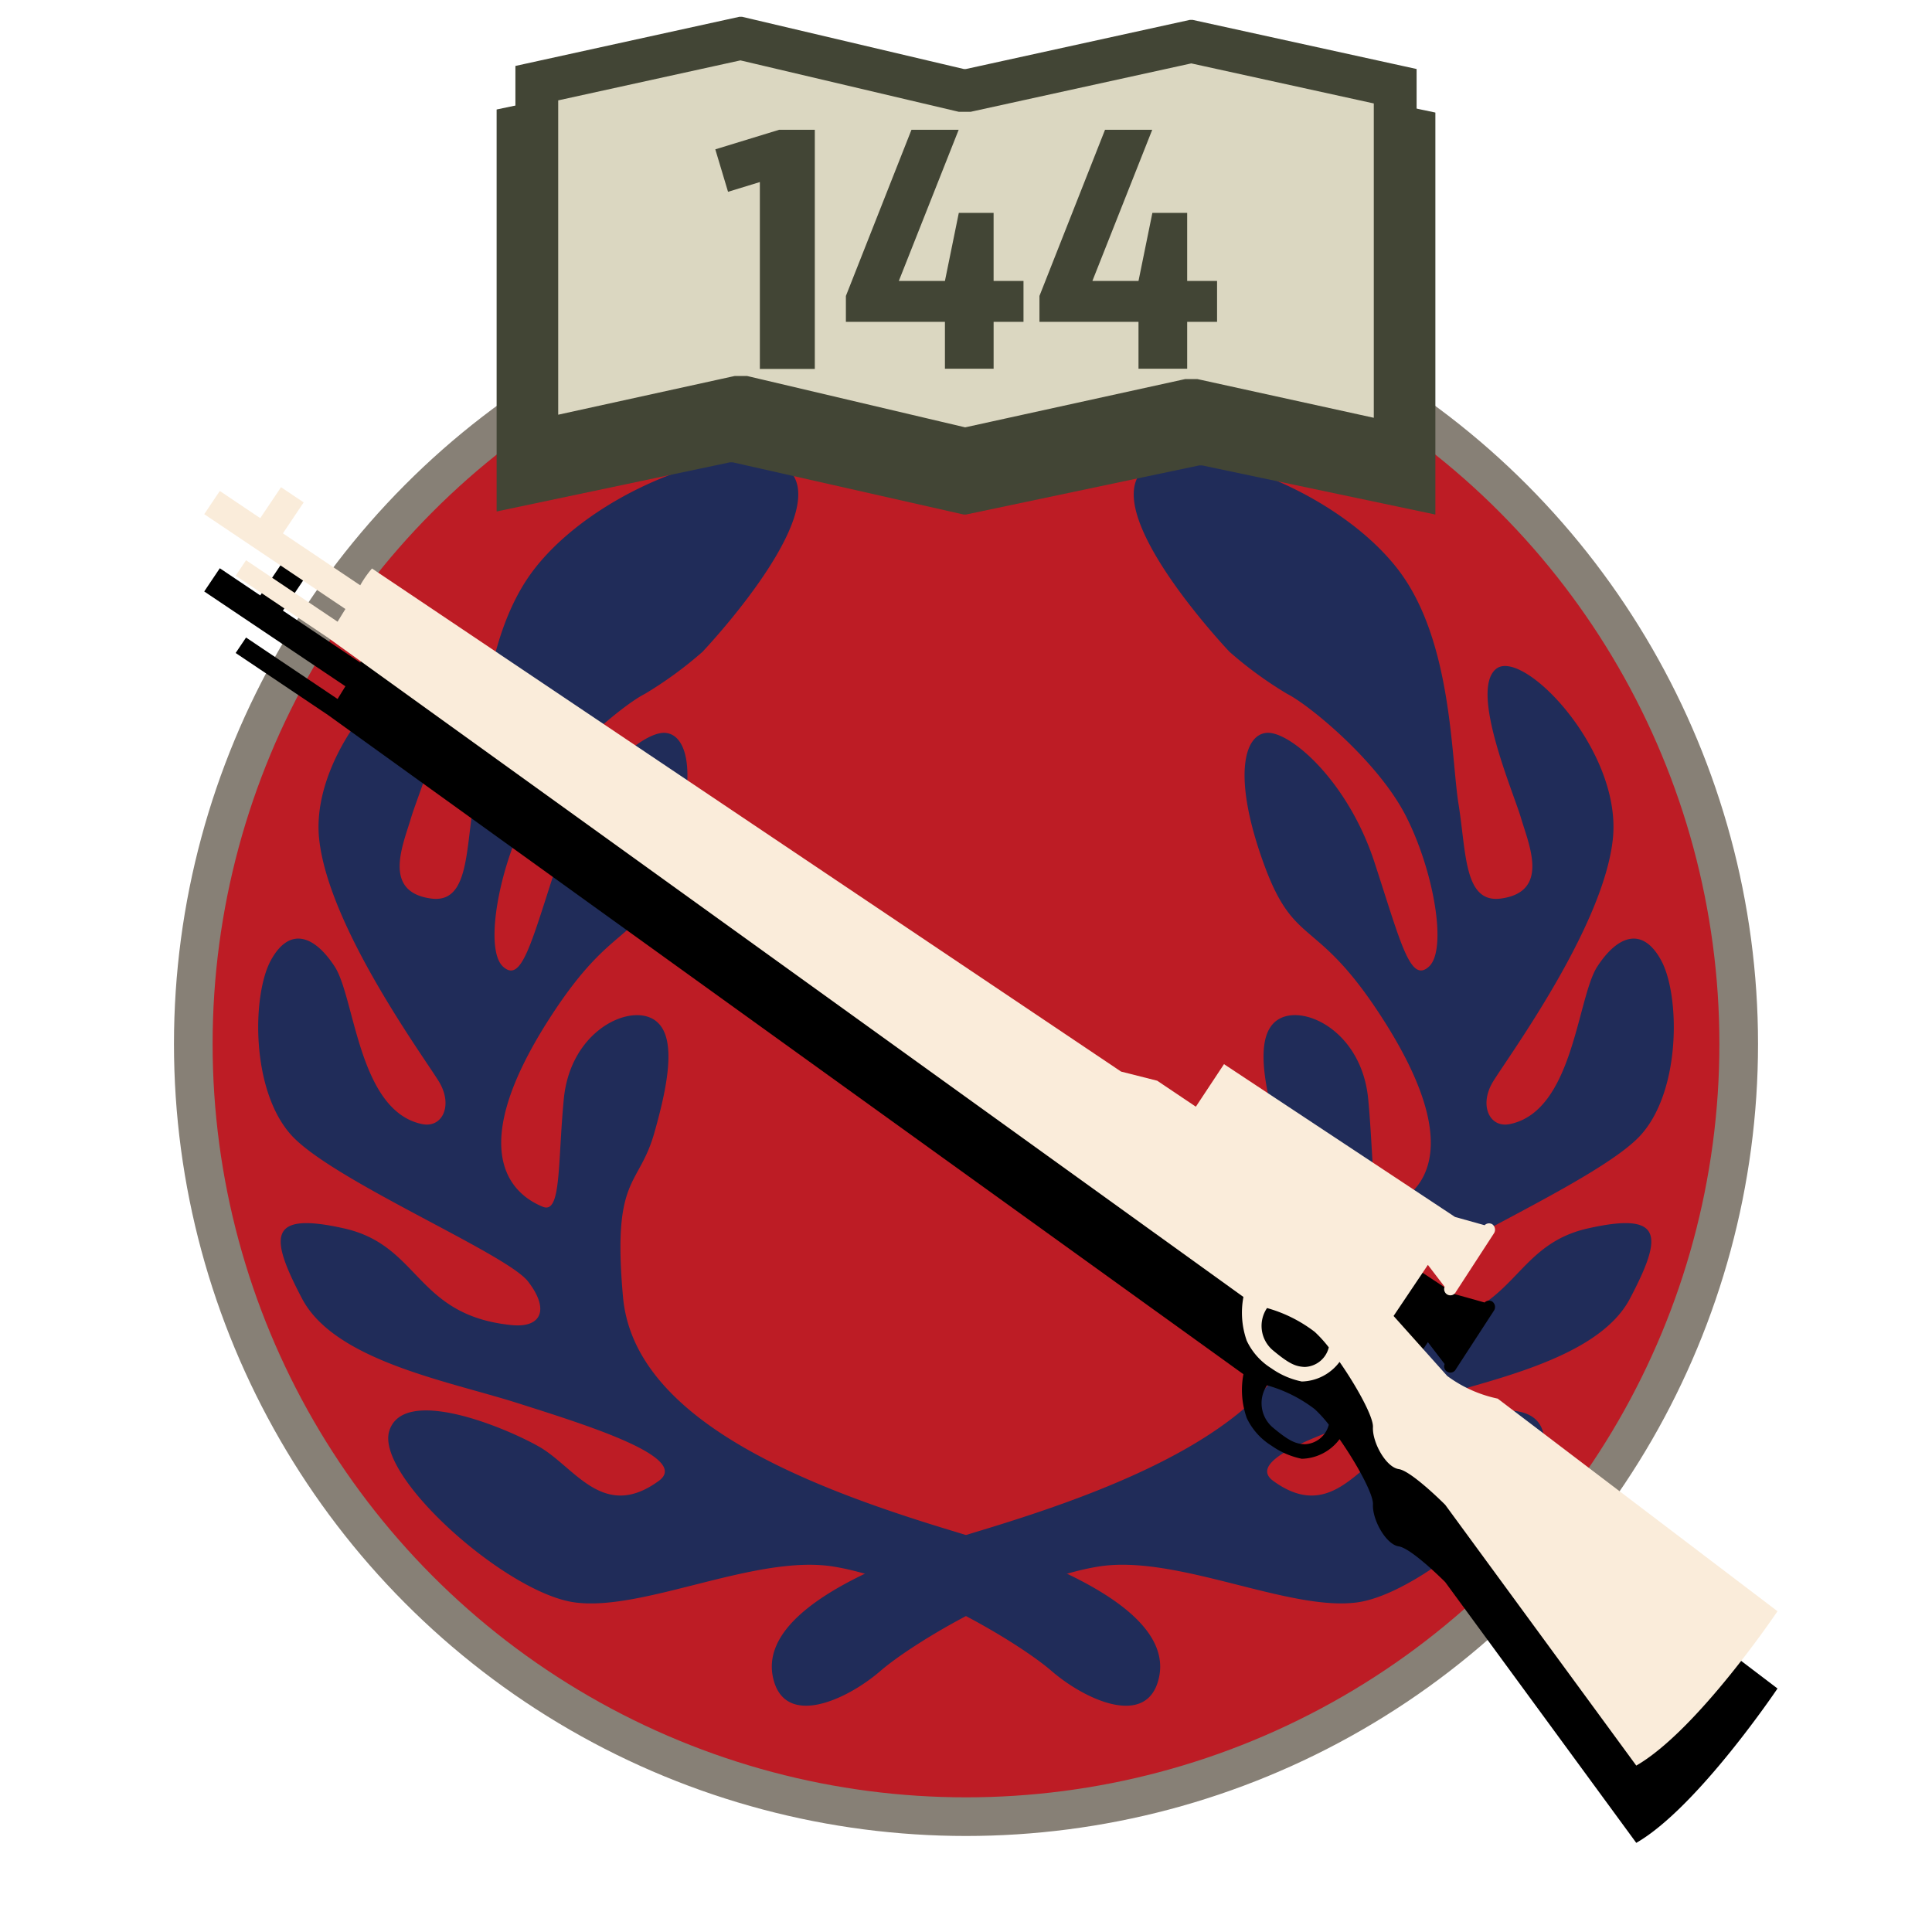 <svg xmlns="http://www.w3.org/2000/svg" width="150" height="150" viewBox="0 0 150 150">
  <defs>
    <style>
      .cls-1 {
        fill: #bd1c25;
        stroke: #878076;
        stroke-miterlimit: 10;
        stroke-width: 3px;
      }

      .cls-2 {
        fill: #202c59;
      }

      .cls-3 {
        fill: #424535;
      }

      .cls-4 {
        fill: #dbd7c1;
      }

      .cls-5 {
        fill: #faecda;
      }
    </style>
  </defs>
  <g id="Layer_2" data-name="Layer 2">
    <circle class="cls-1" cx="75" cy="81.052" r="59.993"/>
    <g>
      <path class="cls-2" d="M95.46,50.609S86.266,40.93,88.322,37.058s14.881.242,20.205,7.138c4.224,5.472,4.114,14.518,4.718,18.269s.411,7.689,3.288,7.297c3.815-.52,2.165-4.185,1.56-6.242s-4.001-9.887-1.945-11.581,9.8,6.291,9.074,13.187-8.227,17.059-9.316,18.874-.261,3.599,1.32,3.274c4.945-1.017,5.213-9.807,6.786-12.227s3.509-3.146,4.96-.484,1.573,10.042-1.573,13.55-16.696,9.195-18.39,11.373-1.057,3.631,1.28,3.393c7.474-.761,7.068-6.176,12.996-7.506s5.807.605,3.267,5.444-11.373,6.412-16.696,8.106-13.512,4.222-11.01,6.049c4.334,3.165,6.533-1.089,9.316-2.662s10.526-4.718,11.615-1.21-9.074,12.582-14.397,13.308-14.034-3.751-20.084-2.783-14.276,5.807-16.938,8.106-7.501,4.476-8.348.484,4.476-7.864,16.091-11.373,24.681-8.711,25.528-18.148-1.21-8.469-2.42-12.703-1.815-7.985.242-8.953,6.291,1.21,6.775,6.291.184,8.963,1.636,8.359,6.762-3.294-.547-14.65c-5.158-8.014-6.775-5.323-9.195-11.978s-1.573-10.042.242-10.163,6.291,3.751,8.348,10.042,2.783,9.437,4.234,8.106.363-7.501-1.815-11.736-7.501-8.59-9.195-9.437A30.554,30.554,0,0,1,95.46,50.609Z"/>
      <path class="cls-2" d="M54.54,50.609S63.734,40.93,61.678,37.058s-14.881.242-20.205,7.138c-4.224,5.472-4.114,14.518-4.718,18.269s-.411,7.689-3.288,7.297c-3.815-.52-2.165-4.185-1.56-6.242s4.001-9.887,1.945-11.581-9.8,6.291-9.074,13.187,8.227,17.059,9.316,18.874.261,3.599-1.32,3.274c-4.945-1.017-5.213-9.807-6.786-12.227s-3.509-3.146-4.96-.484-1.573,10.042,1.573,13.55,16.696,9.195,18.39,11.373,1.057,3.631-1.28,3.393c-7.474-.761-7.068-6.176-12.996-7.506s-5.807.605-3.267,5.444,11.373,6.412,16.696,8.106,13.512,4.222,11.01,6.049c-4.334,3.165-6.533-1.089-9.316-2.662s-10.526-4.718-11.615-1.21S39.295,123.684,44.619,124.41s14.034-3.751,20.084-2.783,14.276,5.807,16.938,8.106,7.501,4.476,8.348.484-4.476-7.864-16.091-11.373-24.681-8.711-25.528-18.148,1.21-8.469,2.42-12.703,1.815-7.985-.242-8.953-6.291,1.21-6.775,6.291-.184,8.963-1.636,8.359-6.762-3.294.547-14.65c5.158-8.014,6.775-5.323,9.195-11.978s1.573-10.042-.242-10.163-6.291,3.751-8.348,10.042-2.783,9.437-4.234,8.106-.363-7.501,1.815-11.736,7.501-8.59,9.195-9.437A30.554,30.554,0,0,0,54.54,50.609Z"/>
    </g>
    <polygon class="cls-3" points="74.997 39.949 93.106 36.135 93.333 36.135 111.442 39.949 111.442 8.739 93.333 4.925 93.106 4.925 74.997 8.739 74.823 8.739 56.894 4.686 56.667 4.686 38.558 8.501 38.558 39.711 56.667 35.896 56.894 35.896 74.823 39.949 74.997 39.949"/>
    <g>
      <polygon class="cls-4" points="57.812 30.854 57.221 30.854 41.678 34.265 41.678 6.457 57.5 2.985 74.637 7.021 75.177 7.021 92.491 3.222 108.322 6.695 108.322 34.503 92.779 31.092 92.202 31.092 74.924 34.884 57.812 30.854"/>
      <path class="cls-3" d="M57.487,4.688,74.068,8.593l.376.088h.914l.352-.077L92.491,4.922,106.661,8.031V32.437l-13.349-2.929-.352-.077h-.938l-.352.077L74.936,33.179l-16.556-3.899-.376-.088h-.964l-.352.077L43.339,32.198V7.793L57.487,4.688m.131-3.383h-.218L40.016,5.12v31.21l17.385-3.814h.218l17.211,4.053H74.997l17.385-3.815h.218l17.385,3.815V5.358L92.599,1.544h-.218L74.997,5.358h-.167l-17.211-4.053Z"/>
    </g>
    <g>
      <path class="cls-3" d="M58.995,28.646V14.135l-2.47.757-.989-3.297,4.957-1.519h2.769V28.645Z"/>
      <path class="cls-3" d="M73.364,21.814l1.078-5.288h2.701v5.288h2.321V24.987H77.144v3.641H73.364V24.987H65.675V22.977l5.091-12.9h3.665L69.784,21.814Z"/>
      <path class="cls-3" d="M88.393,21.814l1.078-5.288h2.701v5.288h2.321V24.987H92.172v3.641h-3.779V24.987H80.703V22.977L85.794,10.076h3.665L84.812,21.814Z"/>
    </g>
    <path d="M116.282,114.589a10.044,10.044,0,0,1-3.921-1.761l-4.164-4.656,2.663-3.966,1.301,1.699a.48.48,0,0,0,.872.4l2.945-4.531a.522.522,0,0,0-.115-.72.482.482,0,0,0-.599.072l-2.296-.642L95.031,88.62l-2.185,3.303-3.002-2.017-2.804-.709L28.881,50.137a7.961,7.961,0,0,0-.912,1.305l-6.005-4.033L23.578,45.007l-1.759-1.181-1.614,2.403L17.066,44.119l-1.21,1.802L26.817,53.283c-.215.348-.422.684-.607.987L19.104,49.497l-.807,1.201,7.16,4.809,71.083,51.188a6.516,6.516,0,0,0,.258,3.4,5.075,5.075,0,0,0,1.917,2.145,6.195,6.195,0,0,0,2.357,1.019,3.764,3.764,0,0,0,2.931-1.522c1.341,1.921,2.634,4.281,2.593,5.061-.062,1.178,1.006,3.116,2.002,3.262s3.607,2.771,3.607,2.771l14.835,20.248c4.753-2.734,10.965-11.984,10.965-11.984Zm-13.115-3.979a1.992,1.992,0,0,1-1.881,1.52c-.669-.04-1.148-.19-2.506-1.334a2.478,2.478,0,0,1-.408-3.24,10.907,10.907,0,0,1,3.708,1.854A9.937,9.937,0,0,1,103.168,110.61Z"/>
    <path class="cls-5" d="M116.282,108.589a10.044,10.044,0,0,1-3.921-1.761l-4.164-4.656,2.663-3.966,1.301,1.699a.48.48,0,0,0,.872.4l2.945-4.531a.522.522,0,0,0-.115-.72.482.482,0,0,0-.599.072l-2.296-.642L95.031,82.62l-2.185,3.303-3.002-2.017-2.804-.709L28.881,44.137a7.961,7.961,0,0,0-.912,1.305l-6.005-4.033L23.578,39.007l-1.759-1.181-1.614,2.403L17.066,38.119l-1.21,1.802L26.817,47.283c-.215.348-.422.684-.607.987L19.104,43.497l-.807,1.201,7.16,4.809,71.083,51.188a6.516,6.516,0,0,0,.258,3.4,5.075,5.075,0,0,0,1.917,2.145,6.195,6.195,0,0,0,2.357,1.019,3.764,3.764,0,0,0,2.931-1.522c1.341,1.921,2.634,4.281,2.593,5.061-.062,1.178,1.006,3.116,2.002,3.262s3.607,2.771,3.607,2.771l14.835,20.248c4.753-2.734,10.965-11.984,10.965-11.984Zm-13.115-3.979a1.992,1.992,0,0,1-1.881,1.52c-.669-.04-1.148-.19-2.506-1.334a2.478,2.478,0,0,1-.408-3.24,10.907,10.907,0,0,1,3.708,1.854A9.937,9.937,0,0,1,103.168,104.61Z"/>
  </g>
</svg>
